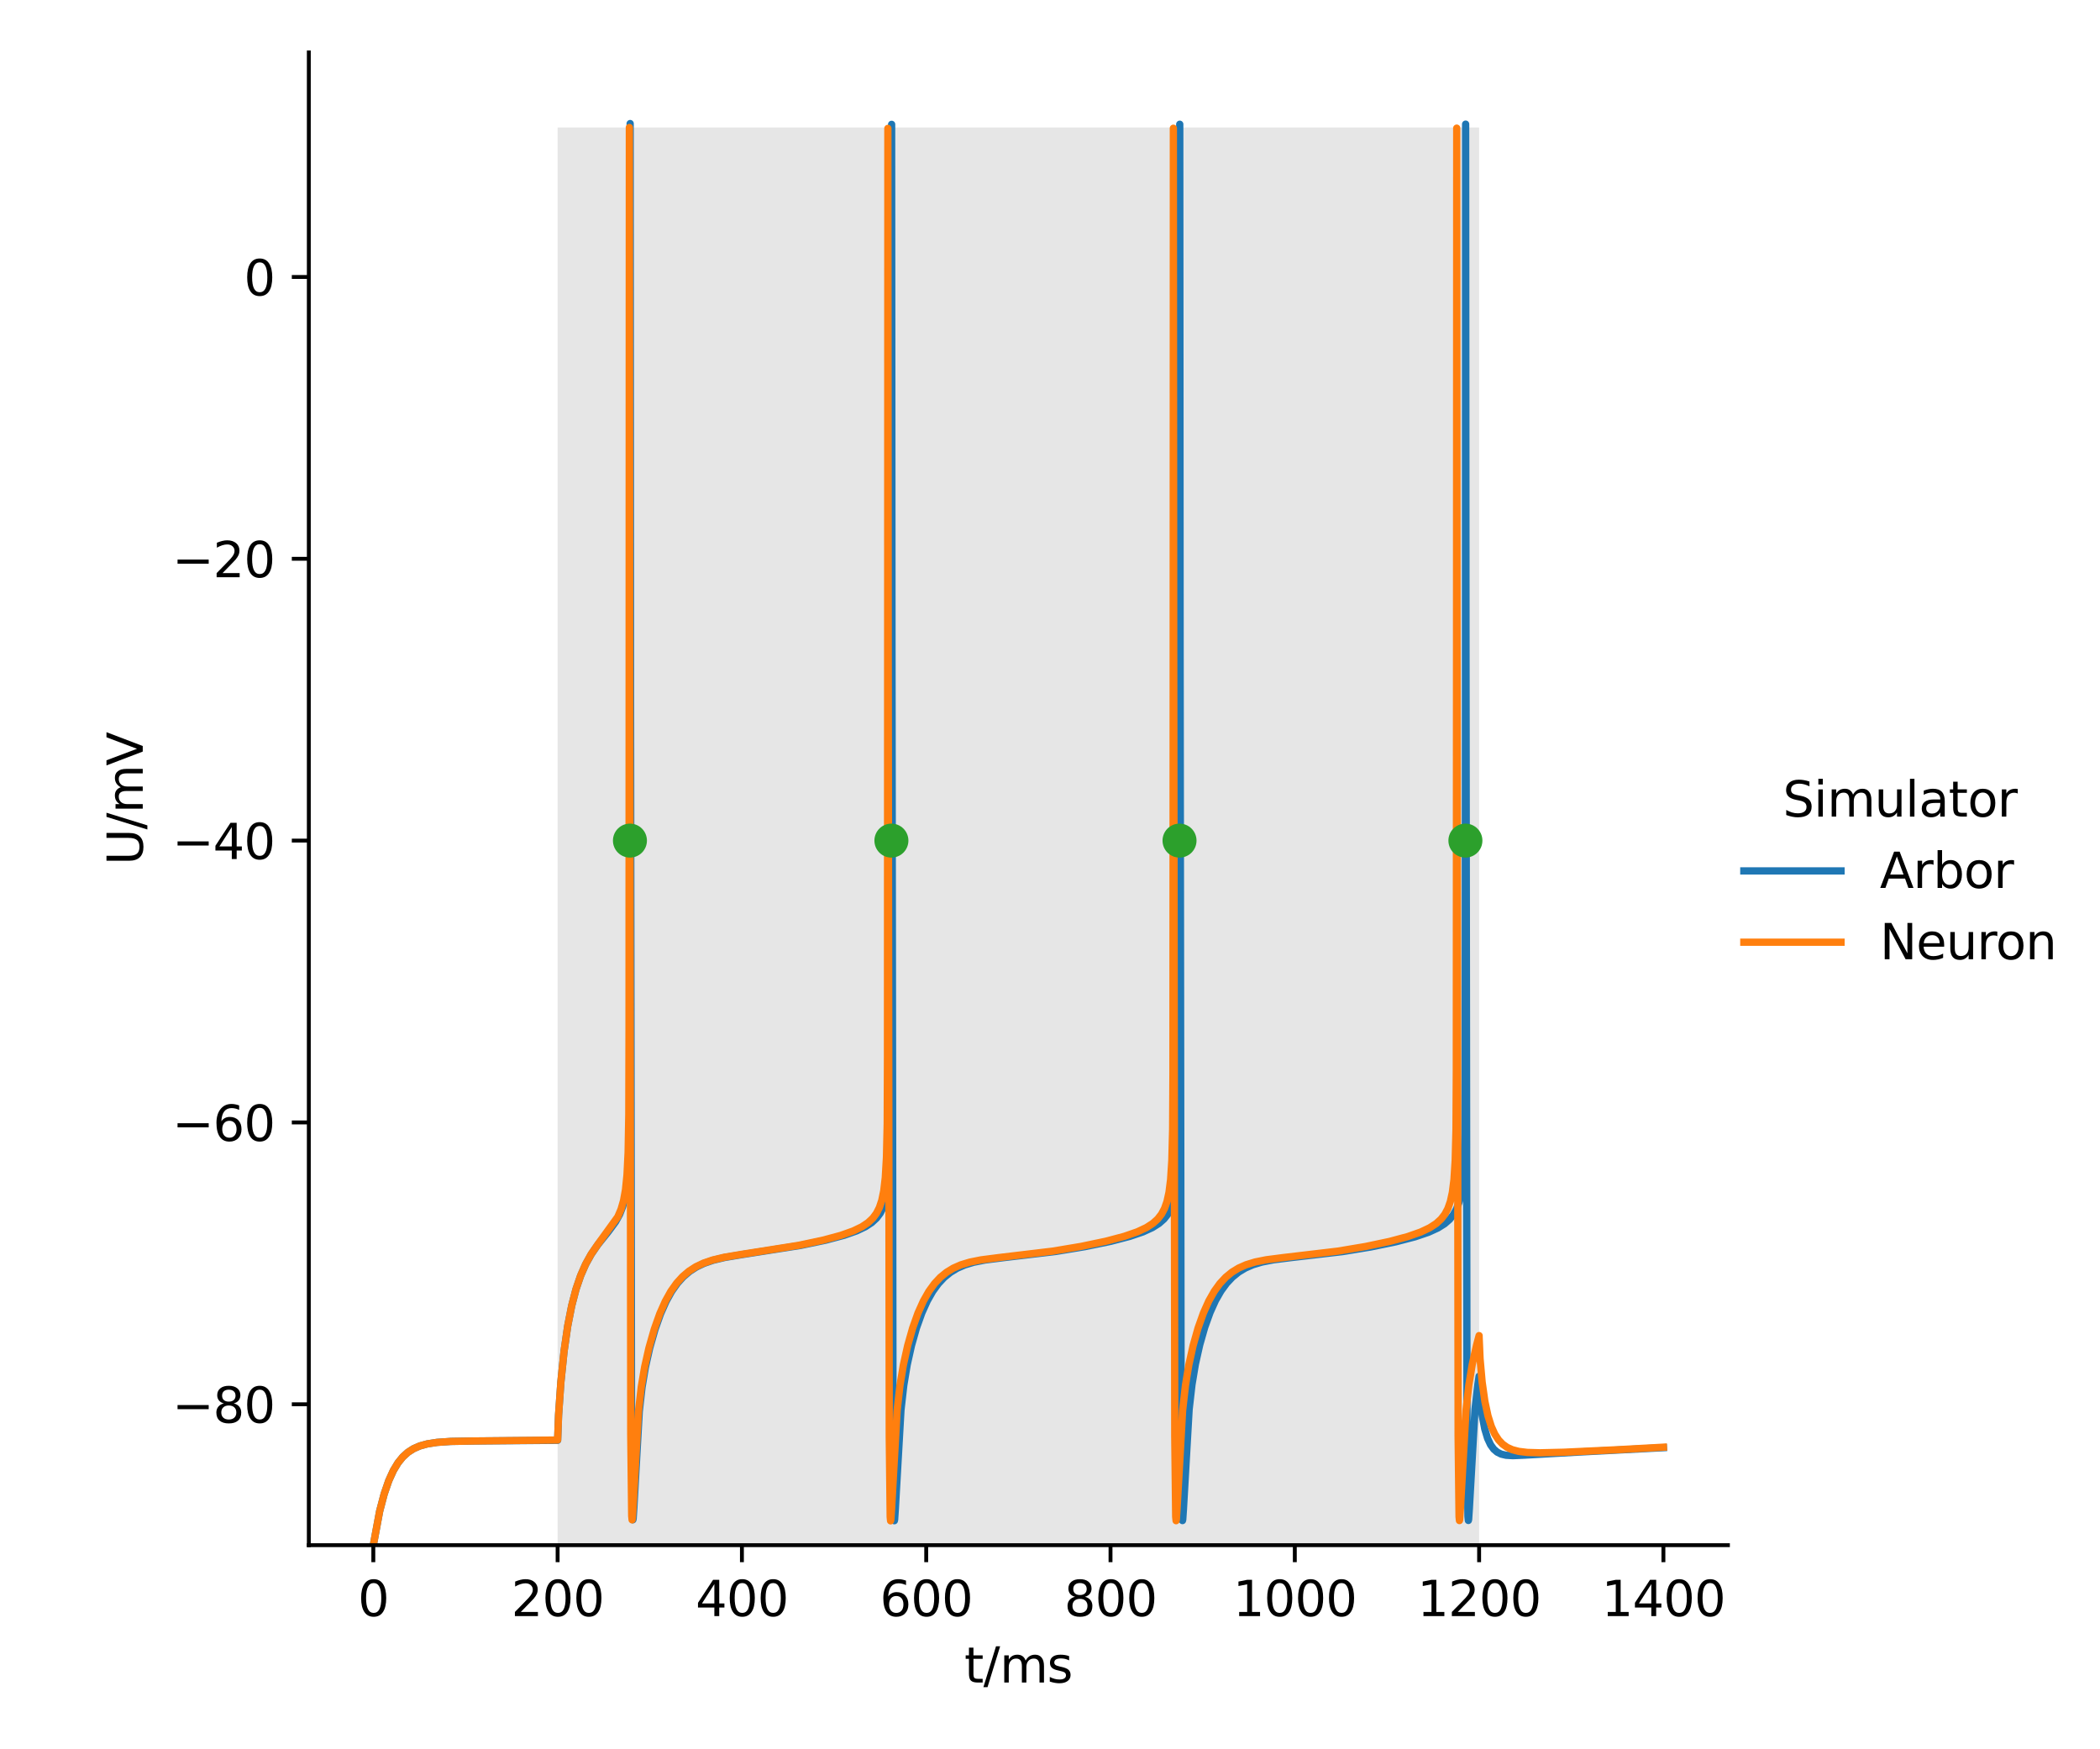 <?xml version="1.0" encoding="utf-8" standalone="no"?>
<!DOCTYPE svg PUBLIC "-//W3C//DTD SVG 1.1//EN"
  "http://www.w3.org/Graphics/SVG/1.1/DTD/svg11.dtd">
<svg xmlns:xlink="http://www.w3.org/1999/xlink" width="432.27pt" height="360pt" viewBox="0 0 432.27 360" xmlns="http://www.w3.org/2000/svg" version="1.1">
 <defs>
  <style type="text/css">*{stroke-linejoin: round; stroke-linecap: butt}</style>
 </defs>
 <g id="figure_1">
  <g id="patch_1">
   <path d="M 0 360 
L 432.27 360 
L 432.27 0 
L 0 0 
z
" style="fill: #ffffff"/>
  </g>
  <g id="axes_1">
   <g id="patch_2">
    <path d="M 63.568 318.04 
L 355.677 318.04 
L 355.677 10.8 
L 63.568 10.8 
z
" style="fill: #ffffff"/>
   </g>
   <g id="patch_3">
    <path d="M 114.782 318.04 
L 304.465 318.04 
L 304.465 26.238 
L 114.782 26.238 
z
" clip-path="url(#p16d20abd98)" style="fill: #e6e6e6"/>
   </g>
   <g id="matplotlib.axis_1">
    <g id="xtick_1">
     <g id="line2d_1">
      <defs>
       <path id="m5e23c00056" d="M 0 0 
L 0 3.5 
" style="stroke: #000000; stroke-width: 0.8"/>
      </defs>
      <g>
       <use xlink:href="#m5e23c00056" x="76.845" y="318.04" style="stroke: #000000; stroke-width: 0.8"/>
      </g>
     </g>
     <g id="text_1">
      <!-- 0 -->
      <g transform="translate(73.664 332.638)scale(0.1 -0.1)">
       <defs>
        <path id="DejaVuSans-30" d="M 2034 4250 
Q 1547 4250 1301 3770 
Q 1056 3291 1056 2328 
Q 1056 1369 1301 889 
Q 1547 409 2034 409 
Q 2525 409 2770 889 
Q 3016 1369 3016 2328 
Q 3016 3291 2770 3770 
Q 2525 4250 2034 4250 
z
M 2034 4750 
Q 2819 4750 3233 4129 
Q 3647 3509 3647 2328 
Q 3647 1150 3233 529 
Q 2819 -91 2034 -91 
Q 1250 -91 836 529 
Q 422 1150 422 2328 
Q 422 3509 836 4129 
Q 1250 4750 2034 4750 
z
" transform="scale(0.016)"/>
       </defs>
       <use xlink:href="#DejaVuSans-30"/>
      </g>
     </g>
    </g>
    <g id="xtick_2">
     <g id="line2d_2">
      <g>
       <use xlink:href="#m5e23c00056" x="114.782" y="318.04" style="stroke: #000000; stroke-width: 0.8"/>
      </g>
     </g>
     <g id="text_2">
      <!-- 200 -->
      <g transform="translate(105.238 332.638)scale(0.1 -0.1)">
       <defs>
        <path id="DejaVuSans-32" d="M 1228 531 
L 3431 531 
L 3431 0 
L 469 0 
L 469 531 
Q 828 903 1448 1529 
Q 2069 2156 2228 2338 
Q 2531 2678 2651 2914 
Q 2772 3150 2772 3378 
Q 2772 3750 2511 3984 
Q 2250 4219 1831 4219 
Q 1534 4219 1204 4116 
Q 875 4013 500 3803 
L 500 4441 
Q 881 4594 1212 4672 
Q 1544 4750 1819 4750 
Q 2544 4750 2975 4387 
Q 3406 4025 3406 3419 
Q 3406 3131 3298 2873 
Q 3191 2616 2906 2266 
Q 2828 2175 2409 1742 
Q 1991 1309 1228 531 
z
" transform="scale(0.016)"/>
       </defs>
       <use xlink:href="#DejaVuSans-32"/>
       <use xlink:href="#DejaVuSans-30" x="63.623"/>
       <use xlink:href="#DejaVuSans-30" x="127.246"/>
      </g>
     </g>
    </g>
    <g id="xtick_3">
     <g id="line2d_3">
      <g>
       <use xlink:href="#m5e23c00056" x="152.719" y="318.04" style="stroke: #000000; stroke-width: 0.8"/>
      </g>
     </g>
     <g id="text_3">
      <!-- 400 -->
      <g transform="translate(143.175 332.638)scale(0.1 -0.1)">
       <defs>
        <path id="DejaVuSans-34" d="M 2419 4116 
L 825 1625 
L 2419 1625 
L 2419 4116 
z
M 2253 4666 
L 3047 4666 
L 3047 1625 
L 3713 1625 
L 3713 1100 
L 3047 1100 
L 3047 0 
L 2419 0 
L 2419 1100 
L 313 1100 
L 313 1709 
L 2253 4666 
z
" transform="scale(0.016)"/>
       </defs>
       <use xlink:href="#DejaVuSans-34"/>
       <use xlink:href="#DejaVuSans-30" x="63.623"/>
       <use xlink:href="#DejaVuSans-30" x="127.246"/>
      </g>
     </g>
    </g>
    <g id="xtick_4">
     <g id="line2d_4">
      <g>
       <use xlink:href="#m5e23c00056" x="190.655" y="318.04" style="stroke: #000000; stroke-width: 0.8"/>
      </g>
     </g>
     <g id="text_4">
      <!-- 600 -->
      <g transform="translate(181.111 332.638)scale(0.1 -0.1)">
       <defs>
        <path id="DejaVuSans-36" d="M 2113 2584 
Q 1688 2584 1439 2293 
Q 1191 2003 1191 1497 
Q 1191 994 1439 701 
Q 1688 409 2113 409 
Q 2538 409 2786 701 
Q 3034 994 3034 1497 
Q 3034 2003 2786 2293 
Q 2538 2584 2113 2584 
z
M 3366 4563 
L 3366 3988 
Q 3128 4100 2886 4159 
Q 2644 4219 2406 4219 
Q 1781 4219 1451 3797 
Q 1122 3375 1075 2522 
Q 1259 2794 1537 2939 
Q 1816 3084 2150 3084 
Q 2853 3084 3261 2657 
Q 3669 2231 3669 1497 
Q 3669 778 3244 343 
Q 2819 -91 2113 -91 
Q 1303 -91 875 529 
Q 447 1150 447 2328 
Q 447 3434 972 4092 
Q 1497 4750 2381 4750 
Q 2619 4750 2861 4703 
Q 3103 4656 3366 4563 
z
" transform="scale(0.016)"/>
       </defs>
       <use xlink:href="#DejaVuSans-36"/>
       <use xlink:href="#DejaVuSans-30" x="63.623"/>
       <use xlink:href="#DejaVuSans-30" x="127.246"/>
      </g>
     </g>
    </g>
    <g id="xtick_5">
     <g id="line2d_5">
      <g>
       <use xlink:href="#m5e23c00056" x="228.592" y="318.04" style="stroke: #000000; stroke-width: 0.8"/>
      </g>
     </g>
     <g id="text_5">
      <!-- 800 -->
      <g transform="translate(219.048 332.638)scale(0.1 -0.1)">
       <defs>
        <path id="DejaVuSans-38" d="M 2034 2216 
Q 1584 2216 1326 1975 
Q 1069 1734 1069 1313 
Q 1069 891 1326 650 
Q 1584 409 2034 409 
Q 2484 409 2743 651 
Q 3003 894 3003 1313 
Q 3003 1734 2745 1975 
Q 2488 2216 2034 2216 
z
M 1403 2484 
Q 997 2584 770 2862 
Q 544 3141 544 3541 
Q 544 4100 942 4425 
Q 1341 4750 2034 4750 
Q 2731 4750 3128 4425 
Q 3525 4100 3525 3541 
Q 3525 3141 3298 2862 
Q 3072 2584 2669 2484 
Q 3125 2378 3379 2068 
Q 3634 1759 3634 1313 
Q 3634 634 3220 271 
Q 2806 -91 2034 -91 
Q 1263 -91 848 271 
Q 434 634 434 1313 
Q 434 1759 690 2068 
Q 947 2378 1403 2484 
z
M 1172 3481 
Q 1172 3119 1398 2916 
Q 1625 2713 2034 2713 
Q 2441 2713 2670 2916 
Q 2900 3119 2900 3481 
Q 2900 3844 2670 4047 
Q 2441 4250 2034 4250 
Q 1625 4250 1398 4047 
Q 1172 3844 1172 3481 
z
" transform="scale(0.016)"/>
       </defs>
       <use xlink:href="#DejaVuSans-38"/>
       <use xlink:href="#DejaVuSans-30" x="63.623"/>
       <use xlink:href="#DejaVuSans-30" x="127.246"/>
      </g>
     </g>
    </g>
    <g id="xtick_6">
     <g id="line2d_6">
      <g>
       <use xlink:href="#m5e23c00056" x="266.528" y="318.04" style="stroke: #000000; stroke-width: 0.8"/>
      </g>
     </g>
     <g id="text_6">
      <!-- 1000 -->
      <g transform="translate(253.803 332.638)scale(0.1 -0.1)">
       <defs>
        <path id="DejaVuSans-31" d="M 794 531 
L 1825 531 
L 1825 4091 
L 703 3866 
L 703 4441 
L 1819 4666 
L 2450 4666 
L 2450 531 
L 3481 531 
L 3481 0 
L 794 0 
L 794 531 
z
" transform="scale(0.016)"/>
       </defs>
       <use xlink:href="#DejaVuSans-31"/>
       <use xlink:href="#DejaVuSans-30" x="63.623"/>
       <use xlink:href="#DejaVuSans-30" x="127.246"/>
       <use xlink:href="#DejaVuSans-30" x="190.869"/>
      </g>
     </g>
    </g>
    <g id="xtick_7">
     <g id="line2d_7">
      <g>
       <use xlink:href="#m5e23c00056" x="304.465" y="318.04" style="stroke: #000000; stroke-width: 0.8"/>
      </g>
     </g>
     <g id="text_7">
      <!-- 1200 -->
      <g transform="translate(291.74 332.638)scale(0.1 -0.1)">
       <use xlink:href="#DejaVuSans-31"/>
       <use xlink:href="#DejaVuSans-32" x="63.623"/>
       <use xlink:href="#DejaVuSans-30" x="127.246"/>
       <use xlink:href="#DejaVuSans-30" x="190.869"/>
      </g>
     </g>
    </g>
    <g id="xtick_8">
     <g id="line2d_8">
      <g>
       <use xlink:href="#m5e23c00056" x="342.401" y="318.04" style="stroke: #000000; stroke-width: 0.8"/>
      </g>
     </g>
     <g id="text_8">
      <!-- 1400 -->
      <g transform="translate(329.676 332.638)scale(0.1 -0.1)">
       <use xlink:href="#DejaVuSans-31"/>
       <use xlink:href="#DejaVuSans-34" x="63.623"/>
       <use xlink:href="#DejaVuSans-30" x="127.246"/>
       <use xlink:href="#DejaVuSans-30" x="190.869"/>
      </g>
     </g>
    </g>
    <g id="text_9">
     <!-- t/ms -->
     <g transform="translate(198.503 346.317)scale(0.1 -0.1)">
      <defs>
       <path id="DejaVuSans-74" d="M 1172 4494 
L 1172 3500 
L 2356 3500 
L 2356 3053 
L 1172 3053 
L 1172 1153 
Q 1172 725 1289 603 
Q 1406 481 1766 481 
L 2356 481 
L 2356 0 
L 1766 0 
Q 1100 0 847 248 
Q 594 497 594 1153 
L 594 3053 
L 172 3053 
L 172 3500 
L 594 3500 
L 594 4494 
L 1172 4494 
z
" transform="scale(0.016)"/>
       <path id="DejaVuSans-2f" d="M 1625 4666 
L 2156 4666 
L 531 -594 
L 0 -594 
L 1625 4666 
z
" transform="scale(0.016)"/>
       <path id="DejaVuSans-6d" d="M 3328 2828 
Q 3544 3216 3844 3400 
Q 4144 3584 4550 3584 
Q 5097 3584 5394 3201 
Q 5691 2819 5691 2113 
L 5691 0 
L 5113 0 
L 5113 2094 
Q 5113 2597 4934 2840 
Q 4756 3084 4391 3084 
Q 3944 3084 3684 2787 
Q 3425 2491 3425 1978 
L 3425 0 
L 2847 0 
L 2847 2094 
Q 2847 2600 2669 2842 
Q 2491 3084 2119 3084 
Q 1678 3084 1418 2786 
Q 1159 2488 1159 1978 
L 1159 0 
L 581 0 
L 581 3500 
L 1159 3500 
L 1159 2956 
Q 1356 3278 1631 3431 
Q 1906 3584 2284 3584 
Q 2666 3584 2933 3390 
Q 3200 3197 3328 2828 
z
" transform="scale(0.016)"/>
       <path id="DejaVuSans-73" d="M 2834 3397 
L 2834 2853 
Q 2591 2978 2328 3040 
Q 2066 3103 1784 3103 
Q 1356 3103 1142 2972 
Q 928 2841 928 2578 
Q 928 2378 1081 2264 
Q 1234 2150 1697 2047 
L 1894 2003 
Q 2506 1872 2764 1633 
Q 3022 1394 3022 966 
Q 3022 478 2636 193 
Q 2250 -91 1575 -91 
Q 1294 -91 989 -36 
Q 684 19 347 128 
L 347 722 
Q 666 556 975 473 
Q 1284 391 1588 391 
Q 1994 391 2212 530 
Q 2431 669 2431 922 
Q 2431 1156 2273 1281 
Q 2116 1406 1581 1522 
L 1381 1569 
Q 847 1681 609 1914 
Q 372 2147 372 2553 
Q 372 3047 722 3315 
Q 1072 3584 1716 3584 
Q 2034 3584 2315 3537 
Q 2597 3491 2834 3397 
z
" transform="scale(0.016)"/>
      </defs>
      <use xlink:href="#DejaVuSans-74"/>
      <use xlink:href="#DejaVuSans-2f" x="39.209"/>
      <use xlink:href="#DejaVuSans-6d" x="72.9"/>
      <use xlink:href="#DejaVuSans-73" x="170.312"/>
     </g>
    </g>
   </g>
   <g id="matplotlib.axis_2">
    <g id="ytick_1">
     <g id="line2d_9">
      <defs>
       <path id="m58c187cf34" d="M 0 0 
L -3.5 0 
" style="stroke: #000000; stroke-width: 0.8"/>
      </defs>
      <g>
       <use xlink:href="#m58c187cf34" x="63.568" y="289.036" style="stroke: #000000; stroke-width: 0.8"/>
      </g>
     </g>
     <g id="text_10">
      <!-- −80 -->
      <g transform="translate(35.463 292.835)scale(0.1 -0.1)">
       <defs>
        <path id="DejaVuSans-2212" d="M 678 2272 
L 4684 2272 
L 4684 1741 
L 678 1741 
L 678 2272 
z
" transform="scale(0.016)"/>
       </defs>
       <use xlink:href="#DejaVuSans-2212"/>
       <use xlink:href="#DejaVuSans-38" x="83.789"/>
       <use xlink:href="#DejaVuSans-30" x="147.412"/>
      </g>
     </g>
    </g>
    <g id="ytick_2">
     <g id="line2d_10">
      <g>
       <use xlink:href="#m58c187cf34" x="63.568" y="231.029" style="stroke: #000000; stroke-width: 0.8"/>
      </g>
     </g>
     <g id="text_11">
      <!-- −60 -->
      <g transform="translate(35.463 234.828)scale(0.1 -0.1)">
       <use xlink:href="#DejaVuSans-2212"/>
       <use xlink:href="#DejaVuSans-36" x="83.789"/>
       <use xlink:href="#DejaVuSans-30" x="147.412"/>
      </g>
     </g>
    </g>
    <g id="ytick_3">
     <g id="line2d_11">
      <g>
       <use xlink:href="#m58c187cf34" x="63.568" y="173.021" style="stroke: #000000; stroke-width: 0.8"/>
      </g>
     </g>
     <g id="text_12">
      <!-- −40 -->
      <g transform="translate(35.463 176.82)scale(0.1 -0.1)">
       <use xlink:href="#DejaVuSans-2212"/>
       <use xlink:href="#DejaVuSans-34" x="83.789"/>
       <use xlink:href="#DejaVuSans-30" x="147.412"/>
      </g>
     </g>
    </g>
    <g id="ytick_4">
     <g id="line2d_12">
      <g>
       <use xlink:href="#m58c187cf34" x="63.568" y="115.013" style="stroke: #000000; stroke-width: 0.8"/>
      </g>
     </g>
     <g id="text_13">
      <!-- −20 -->
      <g transform="translate(35.463 118.812)scale(0.1 -0.1)">
       <use xlink:href="#DejaVuSans-2212"/>
       <use xlink:href="#DejaVuSans-32" x="83.789"/>
       <use xlink:href="#DejaVuSans-30" x="147.412"/>
      </g>
     </g>
    </g>
    <g id="ytick_5">
     <g id="line2d_13">
      <g>
       <use xlink:href="#m58c187cf34" x="63.568" y="57.006" style="stroke: #000000; stroke-width: 0.8"/>
      </g>
     </g>
     <g id="text_14">
      <!-- 0 -->
      <g transform="translate(50.205 60.805)scale(0.1 -0.1)">
       <use xlink:href="#DejaVuSans-30"/>
      </g>
     </g>
    </g>
    <g id="text_15">
     <!-- U/mV -->
     <g transform="translate(29.383 178.054)rotate(-90)scale(0.1 -0.1)">
      <defs>
       <path id="DejaVuSans-55" d="M 556 4666 
L 1191 4666 
L 1191 1831 
Q 1191 1081 1462 751 
Q 1734 422 2344 422 
Q 2950 422 3222 751 
Q 3494 1081 3494 1831 
L 3494 4666 
L 4128 4666 
L 4128 1753 
Q 4128 841 3676 375 
Q 3225 -91 2344 -91 
Q 1459 -91 1007 375 
Q 556 841 556 1753 
L 556 4666 
z
" transform="scale(0.016)"/>
       <path id="DejaVuSans-56" d="M 1831 0 
L 50 4666 
L 709 4666 
L 2188 738 
L 3669 4666 
L 4325 4666 
L 2547 0 
L 1831 0 
z
" transform="scale(0.016)"/>
      </defs>
      <use xlink:href="#DejaVuSans-55"/>
      <use xlink:href="#DejaVuSans-2f" x="73.193"/>
      <use xlink:href="#DejaVuSans-6d" x="106.885"/>
      <use xlink:href="#DejaVuSans-56" x="204.297"/>
     </g>
    </g>
   </g>
   <g id="line2d_14">
    <path d="M 76.845 318.04 
L 78.159 310.995 
L 79.095 307.454 
L 80.032 304.743 
L 80.975 302.672 
L 81.934 301.084 
L 82.925 299.863 
L 83.974 298.918 
L 85.119 298.184 
L 86.423 297.617 
L 87.983 297.188 
L 89.983 296.88 
L 92.83 296.685 
L 97.838 296.596 
L 114.785 296.455 
L 114.974 291.322 
L 115.446 284.539 
L 116.102 278.167 
L 116.853 272.965 
L 117.676 268.773 
L 118.56 265.382 
L 119.512 262.595 
L 120.544 260.246 
L 121.691 258.182 
L 123.045 256.212 
L 125.229 253.492 
L 126.703 251.491 
L 127.539 249.977 
L 128.154 248.399 
L 128.632 246.538 
L 129.007 244.139 
L 129.297 240.751 
L 129.502 235.497 
L 129.615 226.335 
L 129.663 186.199 
L 129.714 25.43 
L 129.794 142.555 
L 130.001 295.697 
L 130.195 312.046 
L 130.276 312.812 
L 130.33 312.563 
L 130.475 310.363 
L 131.591 290.532 
L 132.159 285.535 
L 132.848 281.42 
L 133.739 277.46 
L 134.814 273.676 
L 135.95 270.467 
L 137.091 267.887 
L 138.241 265.82 
L 139.417 264.154 
L 140.64 262.802 
L 141.936 261.696 
L 143.347 260.785 
L 144.935 260.028 
L 146.805 259.39 
L 149.181 258.825 
L 152.76 258.227 
L 164.809 256.342 
L 169.99 255.257 
L 173.753 254.256 
L 176.333 253.352 
L 178.134 252.497 
L 179.435 251.641 
L 180.411 250.739 
L 181.169 249.736 
L 181.776 248.558 
L 182.27 247.096 
L 182.673 245.175 
L 182.995 242.491 
L 183.238 238.447 
L 183.398 231.698 
L 183.453 218.556 
L 183.503 118.633 
L 183.536 25.594 
L 183.611 134.171 
L 183.822 295.517 
L 184.015 312.187 
L 184.1 313.006 
L 184.153 312.768 
L 184.296 310.636 
L 185.455 290.248 
L 186.039 285.125 
L 186.743 280.892 
L 187.625 276.939 
L 188.66 273.302 
L 189.754 270.242 
L 190.866 267.773 
L 191.993 265.794 
L 193.149 264.205 
L 194.352 262.924 
L 195.628 261.888 
L 197.015 261.047 
L 198.576 260.365 
L 200.417 259.809 
L 202.765 259.345 
L 206.368 258.886 
L 217.325 257.585 
L 223.314 256.598 
L 228.605 255.51 
L 232.55 254.484 
L 235.279 253.558 
L 237.182 252.689 
L 238.551 251.828 
L 239.572 250.928 
L 240.362 249.939 
L 240.99 248.79 
L 241.502 247.379 
L 241.919 245.545 
L 242.254 243.011 
L 242.51 239.248 
L 242.685 233.062 
L 242.754 222.002 
L 242.807 139.457 
L 242.844 25.571 
L 242.918 133.892 
L 243.129 295.45 
L 243.323 312.151 
L 243.407 312.977 
L 243.46 312.743 
L 243.602 310.637 
L 244.773 290.115 
L 245.359 285.006 
L 246.065 280.773 
L 246.949 276.825 
L 247.983 273.203 
L 249.077 270.156 
L 250.187 267.699 
L 251.315 265.729 
L 252.471 264.146 
L 253.674 262.87 
L 254.951 261.837 
L 256.34 260.999 
L 257.902 260.321 
L 259.744 259.769 
L 262.092 259.311 
L 265.695 258.859 
L 276.379 257.611 
L 282.194 256.658 
L 287.37 255.592 
L 291.298 254.569 
L 294.044 253.637 
L 295.965 252.761 
L 297.35 251.894 
L 298.383 250.991 
L 299.18 250 
L 299.815 248.853 
L 300.331 247.446 
L 300.752 245.623 
L 301.089 243.114 
L 301.348 239.397 
L 301.527 233.322 
L 301.6 222.541 
L 301.652 143.837 
L 301.69 25.551 
L 301.765 133.912 
L 301.975 295.421 
L 302.169 312.124 
L 302.253 312.954 
L 302.306 312.721 
L 302.449 310.62 
L 303.622 290.074 
L 304.209 284.963 
L 304.465 283.265 
L 304.476 283.858 
L 304.685 287.755 
L 305.096 291.334 
L 305.625 294.114 
L 306.208 296.055 
L 306.827 297.383 
L 307.483 298.285 
L 308.193 298.894 
L 309.004 299.295 
L 310.005 299.533 
L 311.391 299.619 
L 313.849 299.511 
L 324.888 298.881 
L 342.4 297.973 
L 342.4 297.973 
" clip-path="url(#p16d20abd98)" style="fill: none; stroke: #1f77b4; stroke-width: 1.5; stroke-linecap: square"/>
   </g>
   <g id="line2d_15">
    <path d="M 76.845 318.04 
L 78.13 311.12 
L 79.068 307.537 
L 80.006 304.806 
L 80.945 302.726 
L 81.903 301.126 
L 82.893 299.894 
L 83.942 298.939 
L 85.084 298.201 
L 86.382 297.63 
L 87.933 297.197 
L 89.917 296.886 
L 92.729 296.687 
L 97.631 296.596 
L 114.785 296.395 
L 114.978 291.203 
L 115.454 284.414 
L 116.114 278.052 
L 116.867 272.864 
L 117.69 268.688 
L 118.577 265.304 
L 119.531 262.517 
L 120.567 260.164 
L 121.723 258.087 
L 123.101 256.078 
L 127.169 250.453 
L 127.836 248.899 
L 128.348 247.125 
L 128.75 244.895 
L 129.062 241.833 
L 129.292 237.192 
L 129.434 229.345 
L 129.481 211.452 
L 129.53 62.409 
L 129.552 26.238 
L 129.623 127.57 
L 129.835 295.226 
L 130.028 312.016 
L 130.111 312.828 
L 130.164 312.585 
L 130.308 310.406 
L 131.431 290.448 
L 132 285.476 
L 132.69 281.373 
L 133.582 277.42 
L 134.661 273.636 
L 135.798 270.429 
L 136.941 267.851 
L 138.093 265.785 
L 139.271 264.12 
L 140.495 262.768 
L 141.795 261.661 
L 143.21 260.748 
L 144.802 259.99 
L 146.678 259.348 
L 149.061 258.78 
L 152.658 258.176 
L 164.388 256.325 
L 169.425 255.259 
L 173.096 254.267 
L 175.631 253.365 
L 177.409 252.508 
L 178.696 251.648 
L 179.663 250.74 
L 180.415 249.729 
L 181.017 248.542 
L 181.509 247.064 
L 181.909 245.119 
L 182.228 242.398 
L 182.468 238.264 
L 182.626 231.316 
L 182.679 217.671 
L 182.727 115.815 
L 182.761 26.426 
L 182.835 133.349 
L 183.045 295.666 
L 183.238 312.23 
L 183.32 313.031 
L 183.374 312.79 
L 183.518 310.63 
L 184.669 290.307 
L 185.251 285.167 
L 185.952 280.932 
L 186.831 276.978 
L 187.864 273.336 
L 188.958 270.265 
L 190.071 267.786 
L 191.2 265.799 
L 192.356 264.204 
L 193.558 262.917 
L 194.834 261.875 
L 196.22 261.029 
L 197.78 260.342 
L 199.615 259.783 
L 201.948 259.316 
L 205.498 258.858 
L 216.697 257.52 
L 222.559 256.541 
L 227.671 255.47 
L 231.476 254.458 
L 234.121 253.538 
L 235.975 252.669 
L 237.314 251.804 
L 238.317 250.898 
L 239.094 249.897 
L 239.714 248.73 
L 240.218 247.291 
L 240.63 245.414 
L 240.959 242.812 
L 241.21 238.904 
L 241.379 232.462 
L 241.443 220.78 
L 241.492 137.656 
L 241.529 26.395 
L 241.603 132.732 
L 241.814 295.556 
L 242.006 312.19 
L 242.09 313.002 
L 242.144 312.759 
L 242.289 310.579 
L 243.433 290.331 
L 244.016 285.166 
L 244.716 280.916 
L 245.592 276.961 
L 246.622 273.32 
L 247.715 270.248 
L 248.825 267.768 
L 249.953 265.779 
L 251.109 264.18 
L 252.312 262.89 
L 253.586 261.846 
L 254.972 260.999 
L 256.527 260.312 
L 258.356 259.754 
L 260.674 259.291 
L 264.172 258.842 
L 275.396 257.518 
L 281.081 256.566 
L 286.059 255.515 
L 289.81 254.509 
L 292.442 253.585 
L 294.293 252.71 
L 295.634 251.84 
L 296.639 250.928 
L 297.417 249.921 
L 298.038 248.75 
L 298.544 247.307 
L 298.957 245.423 
L 299.287 242.809 
L 299.538 238.892 
L 299.707 232.435 
L 299.771 220.373 
L 299.821 133.149 
L 299.857 26.376 
L 299.931 132.671 
L 300.141 295.518 
L 300.334 312.162 
L 300.417 312.978 
L 300.471 312.737 
L 300.615 310.582 
L 301.769 290.237 
L 302.352 285.089 
L 303.054 280.842 
L 303.932 276.888 
L 304.464 274.906 
L 304.469 275.211 
L 304.662 279.666 
L 305.089 284.465 
L 305.654 288.453 
L 306.288 291.414 
L 306.971 293.591 
L 307.696 295.192 
L 308.468 296.374 
L 309.301 297.252 
L 310.227 297.906 
L 311.302 298.391 
L 312.627 298.735 
L 314.387 298.95 
L 317.017 299.026 
L 321.9 298.911 
L 333.025 298.391 
L 342.4 297.873 
L 342.4 297.873 
" clip-path="url(#p16d20abd98)" style="fill: none; stroke: #ff7f0e; stroke-width: 1.5; stroke-linecap: square"/>
   </g>
   <g id="line2d_16"/>
   <g id="line2d_17"/>
   <g id="patch_4">
    <path d="M 63.568 318.04 
L 63.568 10.8 
" style="fill: none; stroke: #000000; stroke-width: 0.8; stroke-linejoin: miter; stroke-linecap: square"/>
   </g>
   <g id="patch_5">
    <path d="M 63.568 318.04 
L 355.677 318.04 
" style="fill: none; stroke: #000000; stroke-width: 0.8; stroke-linejoin: miter; stroke-linecap: square"/>
   </g>
   <g id="PathCollection_1">
    <defs>
     <path id="md0ed759599" d="M 0 3 
C 0.796 3 1.559 2.684 2.121 2.121 
C 2.684 1.559 3 0.796 3 0 
C 3 -0.796 2.684 -1.559 2.121 -2.121 
C 1.559 -2.684 0.796 -3 0 -3 
C -0.796 -3 -1.559 -2.684 -2.121 -2.121 
C -2.684 -1.559 -3 -0.796 -3 0 
C -3 0.796 -2.684 1.559 -2.121 2.121 
C -1.559 2.684 -0.796 3 0 3 
z
" style="stroke: #2ca02c"/>
    </defs>
    <g clip-path="url(#p16d20abd98)">
     <use xlink:href="#md0ed759599" x="129.668" y="173.021" style="fill: #2ca02c; stroke: #2ca02c"/>
     <use xlink:href="#md0ed759599" x="183.49" y="173.021" style="fill: #2ca02c; stroke: #2ca02c"/>
     <use xlink:href="#md0ed759599" x="242.797" y="173.021" style="fill: #2ca02c; stroke: #2ca02c"/>
     <use xlink:href="#md0ed759599" x="301.644" y="173.021" style="fill: #2ca02c; stroke: #2ca02c"/>
    </g>
   </g>
  </g>
  <g id="legend_1">
   <g id="text_16">
    <!-- Simulator -->
    <g transform="translate(366.983 168.081)scale(0.1 -0.1)">
     <defs>
      <path id="DejaVuSans-53" d="M 3425 4513 
L 3425 3897 
Q 3066 4069 2747 4153 
Q 2428 4238 2131 4238 
Q 1616 4238 1336 4038 
Q 1056 3838 1056 3469 
Q 1056 3159 1242 3001 
Q 1428 2844 1947 2747 
L 2328 2669 
Q 3034 2534 3370 2195 
Q 3706 1856 3706 1288 
Q 3706 609 3251 259 
Q 2797 -91 1919 -91 
Q 1588 -91 1214 -16 
Q 841 59 441 206 
L 441 856 
Q 825 641 1194 531 
Q 1563 422 1919 422 
Q 2459 422 2753 634 
Q 3047 847 3047 1241 
Q 3047 1584 2836 1778 
Q 2625 1972 2144 2069 
L 1759 2144 
Q 1053 2284 737 2584 
Q 422 2884 422 3419 
Q 422 4038 858 4394 
Q 1294 4750 2059 4750 
Q 2388 4750 2728 4690 
Q 3069 4631 3425 4513 
z
" transform="scale(0.016)"/>
      <path id="DejaVuSans-69" d="M 603 3500 
L 1178 3500 
L 1178 0 
L 603 0 
L 603 3500 
z
M 603 4863 
L 1178 4863 
L 1178 4134 
L 603 4134 
L 603 4863 
z
" transform="scale(0.016)"/>
      <path id="DejaVuSans-75" d="M 544 1381 
L 544 3500 
L 1119 3500 
L 1119 1403 
Q 1119 906 1312 657 
Q 1506 409 1894 409 
Q 2359 409 2629 706 
Q 2900 1003 2900 1516 
L 2900 3500 
L 3475 3500 
L 3475 0 
L 2900 0 
L 2900 538 
Q 2691 219 2414 64 
Q 2138 -91 1772 -91 
Q 1169 -91 856 284 
Q 544 659 544 1381 
z
M 1991 3584 
L 1991 3584 
z
" transform="scale(0.016)"/>
      <path id="DejaVuSans-6c" d="M 603 4863 
L 1178 4863 
L 1178 0 
L 603 0 
L 603 4863 
z
" transform="scale(0.016)"/>
      <path id="DejaVuSans-61" d="M 2194 1759 
Q 1497 1759 1228 1600 
Q 959 1441 959 1056 
Q 959 750 1161 570 
Q 1363 391 1709 391 
Q 2188 391 2477 730 
Q 2766 1069 2766 1631 
L 2766 1759 
L 2194 1759 
z
M 3341 1997 
L 3341 0 
L 2766 0 
L 2766 531 
Q 2569 213 2275 61 
Q 1981 -91 1556 -91 
Q 1019 -91 701 211 
Q 384 513 384 1019 
Q 384 1609 779 1909 
Q 1175 2209 1959 2209 
L 2766 2209 
L 2766 2266 
Q 2766 2663 2505 2880 
Q 2244 3097 1772 3097 
Q 1472 3097 1187 3025 
Q 903 2953 641 2809 
L 641 3341 
Q 956 3463 1253 3523 
Q 1550 3584 1831 3584 
Q 2591 3584 2966 3190 
Q 3341 2797 3341 1997 
z
" transform="scale(0.016)"/>
      <path id="DejaVuSans-6f" d="M 1959 3097 
Q 1497 3097 1228 2736 
Q 959 2375 959 1747 
Q 959 1119 1226 758 
Q 1494 397 1959 397 
Q 2419 397 2687 759 
Q 2956 1122 2956 1747 
Q 2956 2369 2687 2733 
Q 2419 3097 1959 3097 
z
M 1959 3584 
Q 2709 3584 3137 3096 
Q 3566 2609 3566 1747 
Q 3566 888 3137 398 
Q 2709 -91 1959 -91 
Q 1206 -91 779 398 
Q 353 888 353 1747 
Q 353 2609 779 3096 
Q 1206 3584 1959 3584 
z
" transform="scale(0.016)"/>
      <path id="DejaVuSans-72" d="M 2631 2963 
Q 2534 3019 2420 3045 
Q 2306 3072 2169 3072 
Q 1681 3072 1420 2755 
Q 1159 2438 1159 1844 
L 1159 0 
L 581 0 
L 581 3500 
L 1159 3500 
L 1159 2956 
Q 1341 3275 1631 3429 
Q 1922 3584 2338 3584 
Q 2397 3584 2469 3576 
Q 2541 3569 2628 3553 
L 2631 2963 
z
" transform="scale(0.016)"/>
     </defs>
     <use xlink:href="#DejaVuSans-53"/>
     <use xlink:href="#DejaVuSans-69" x="63.477"/>
     <use xlink:href="#DejaVuSans-6d" x="91.26"/>
     <use xlink:href="#DejaVuSans-75" x="188.672"/>
     <use xlink:href="#DejaVuSans-6c" x="252.051"/>
     <use xlink:href="#DejaVuSans-61" x="279.834"/>
     <use xlink:href="#DejaVuSans-74" x="341.113"/>
     <use xlink:href="#DejaVuSans-6f" x="380.322"/>
     <use xlink:href="#DejaVuSans-72" x="441.504"/>
    </g>
   </g>
   <g id="line2d_18">
    <path d="M 358.956 179.259 
L 368.956 179.259 
L 378.956 179.259 
" style="fill: none; stroke: #1f77b4; stroke-width: 1.5; stroke-linecap: square"/>
   </g>
   <g id="text_17">
    <!-- Arbor -->
    <g transform="translate(386.956 182.759)scale(0.1 -0.1)">
     <defs>
      <path id="DejaVuSans-41" d="M 2188 4044 
L 1331 1722 
L 3047 1722 
L 2188 4044 
z
M 1831 4666 
L 2547 4666 
L 4325 0 
L 3669 0 
L 3244 1197 
L 1141 1197 
L 716 0 
L 50 0 
L 1831 4666 
z
" transform="scale(0.016)"/>
      <path id="DejaVuSans-62" d="M 3116 1747 
Q 3116 2381 2855 2742 
Q 2594 3103 2138 3103 
Q 1681 3103 1420 2742 
Q 1159 2381 1159 1747 
Q 1159 1113 1420 752 
Q 1681 391 2138 391 
Q 2594 391 2855 752 
Q 3116 1113 3116 1747 
z
M 1159 2969 
Q 1341 3281 1617 3432 
Q 1894 3584 2278 3584 
Q 2916 3584 3314 3078 
Q 3713 2572 3713 1747 
Q 3713 922 3314 415 
Q 2916 -91 2278 -91 
Q 1894 -91 1617 61 
Q 1341 213 1159 525 
L 1159 0 
L 581 0 
L 581 4863 
L 1159 4863 
L 1159 2969 
z
" transform="scale(0.016)"/>
     </defs>
     <use xlink:href="#DejaVuSans-41"/>
     <use xlink:href="#DejaVuSans-72" x="68.408"/>
     <use xlink:href="#DejaVuSans-62" x="109.521"/>
     <use xlink:href="#DejaVuSans-6f" x="172.998"/>
     <use xlink:href="#DejaVuSans-72" x="234.18"/>
    </g>
   </g>
   <g id="line2d_19">
    <path d="M 358.956 193.938 
L 368.956 193.938 
L 378.956 193.938 
" style="fill: none; stroke: #ff7f0e; stroke-width: 1.5; stroke-linecap: square"/>
   </g>
   <g id="text_18">
    <!-- Neuron -->
    <g transform="translate(386.956 197.438)scale(0.1 -0.1)">
     <defs>
      <path id="DejaVuSans-4e" d="M 628 4666 
L 1478 4666 
L 3547 763 
L 3547 4666 
L 4159 4666 
L 4159 0 
L 3309 0 
L 1241 3903 
L 1241 0 
L 628 0 
L 628 4666 
z
" transform="scale(0.016)"/>
      <path id="DejaVuSans-65" d="M 3597 1894 
L 3597 1613 
L 953 1613 
Q 991 1019 1311 708 
Q 1631 397 2203 397 
Q 2534 397 2845 478 
Q 3156 559 3463 722 
L 3463 178 
Q 3153 47 2828 -22 
Q 2503 -91 2169 -91 
Q 1331 -91 842 396 
Q 353 884 353 1716 
Q 353 2575 817 3079 
Q 1281 3584 2069 3584 
Q 2775 3584 3186 3129 
Q 3597 2675 3597 1894 
z
M 3022 2063 
Q 3016 2534 2758 2815 
Q 2500 3097 2075 3097 
Q 1594 3097 1305 2825 
Q 1016 2553 972 2059 
L 3022 2063 
z
" transform="scale(0.016)"/>
      <path id="DejaVuSans-6e" d="M 3513 2113 
L 3513 0 
L 2938 0 
L 2938 2094 
Q 2938 2591 2744 2837 
Q 2550 3084 2163 3084 
Q 1697 3084 1428 2787 
Q 1159 2491 1159 1978 
L 1159 0 
L 581 0 
L 581 3500 
L 1159 3500 
L 1159 2956 
Q 1366 3272 1645 3428 
Q 1925 3584 2291 3584 
Q 2894 3584 3203 3211 
Q 3513 2838 3513 2113 
z
" transform="scale(0.016)"/>
     </defs>
     <use xlink:href="#DejaVuSans-4e"/>
     <use xlink:href="#DejaVuSans-65" x="74.805"/>
     <use xlink:href="#DejaVuSans-75" x="136.328"/>
     <use xlink:href="#DejaVuSans-72" x="199.707"/>
     <use xlink:href="#DejaVuSans-6f" x="238.57"/>
     <use xlink:href="#DejaVuSans-6e" x="299.752"/>
    </g>
   </g>
  </g>
 </g>
 <defs>
  <clipPath id="p16d20abd98">
   <rect x="63.568" y="10.8" width="292.11" height="307.24"/>
  </clipPath>
 </defs>
</svg>
